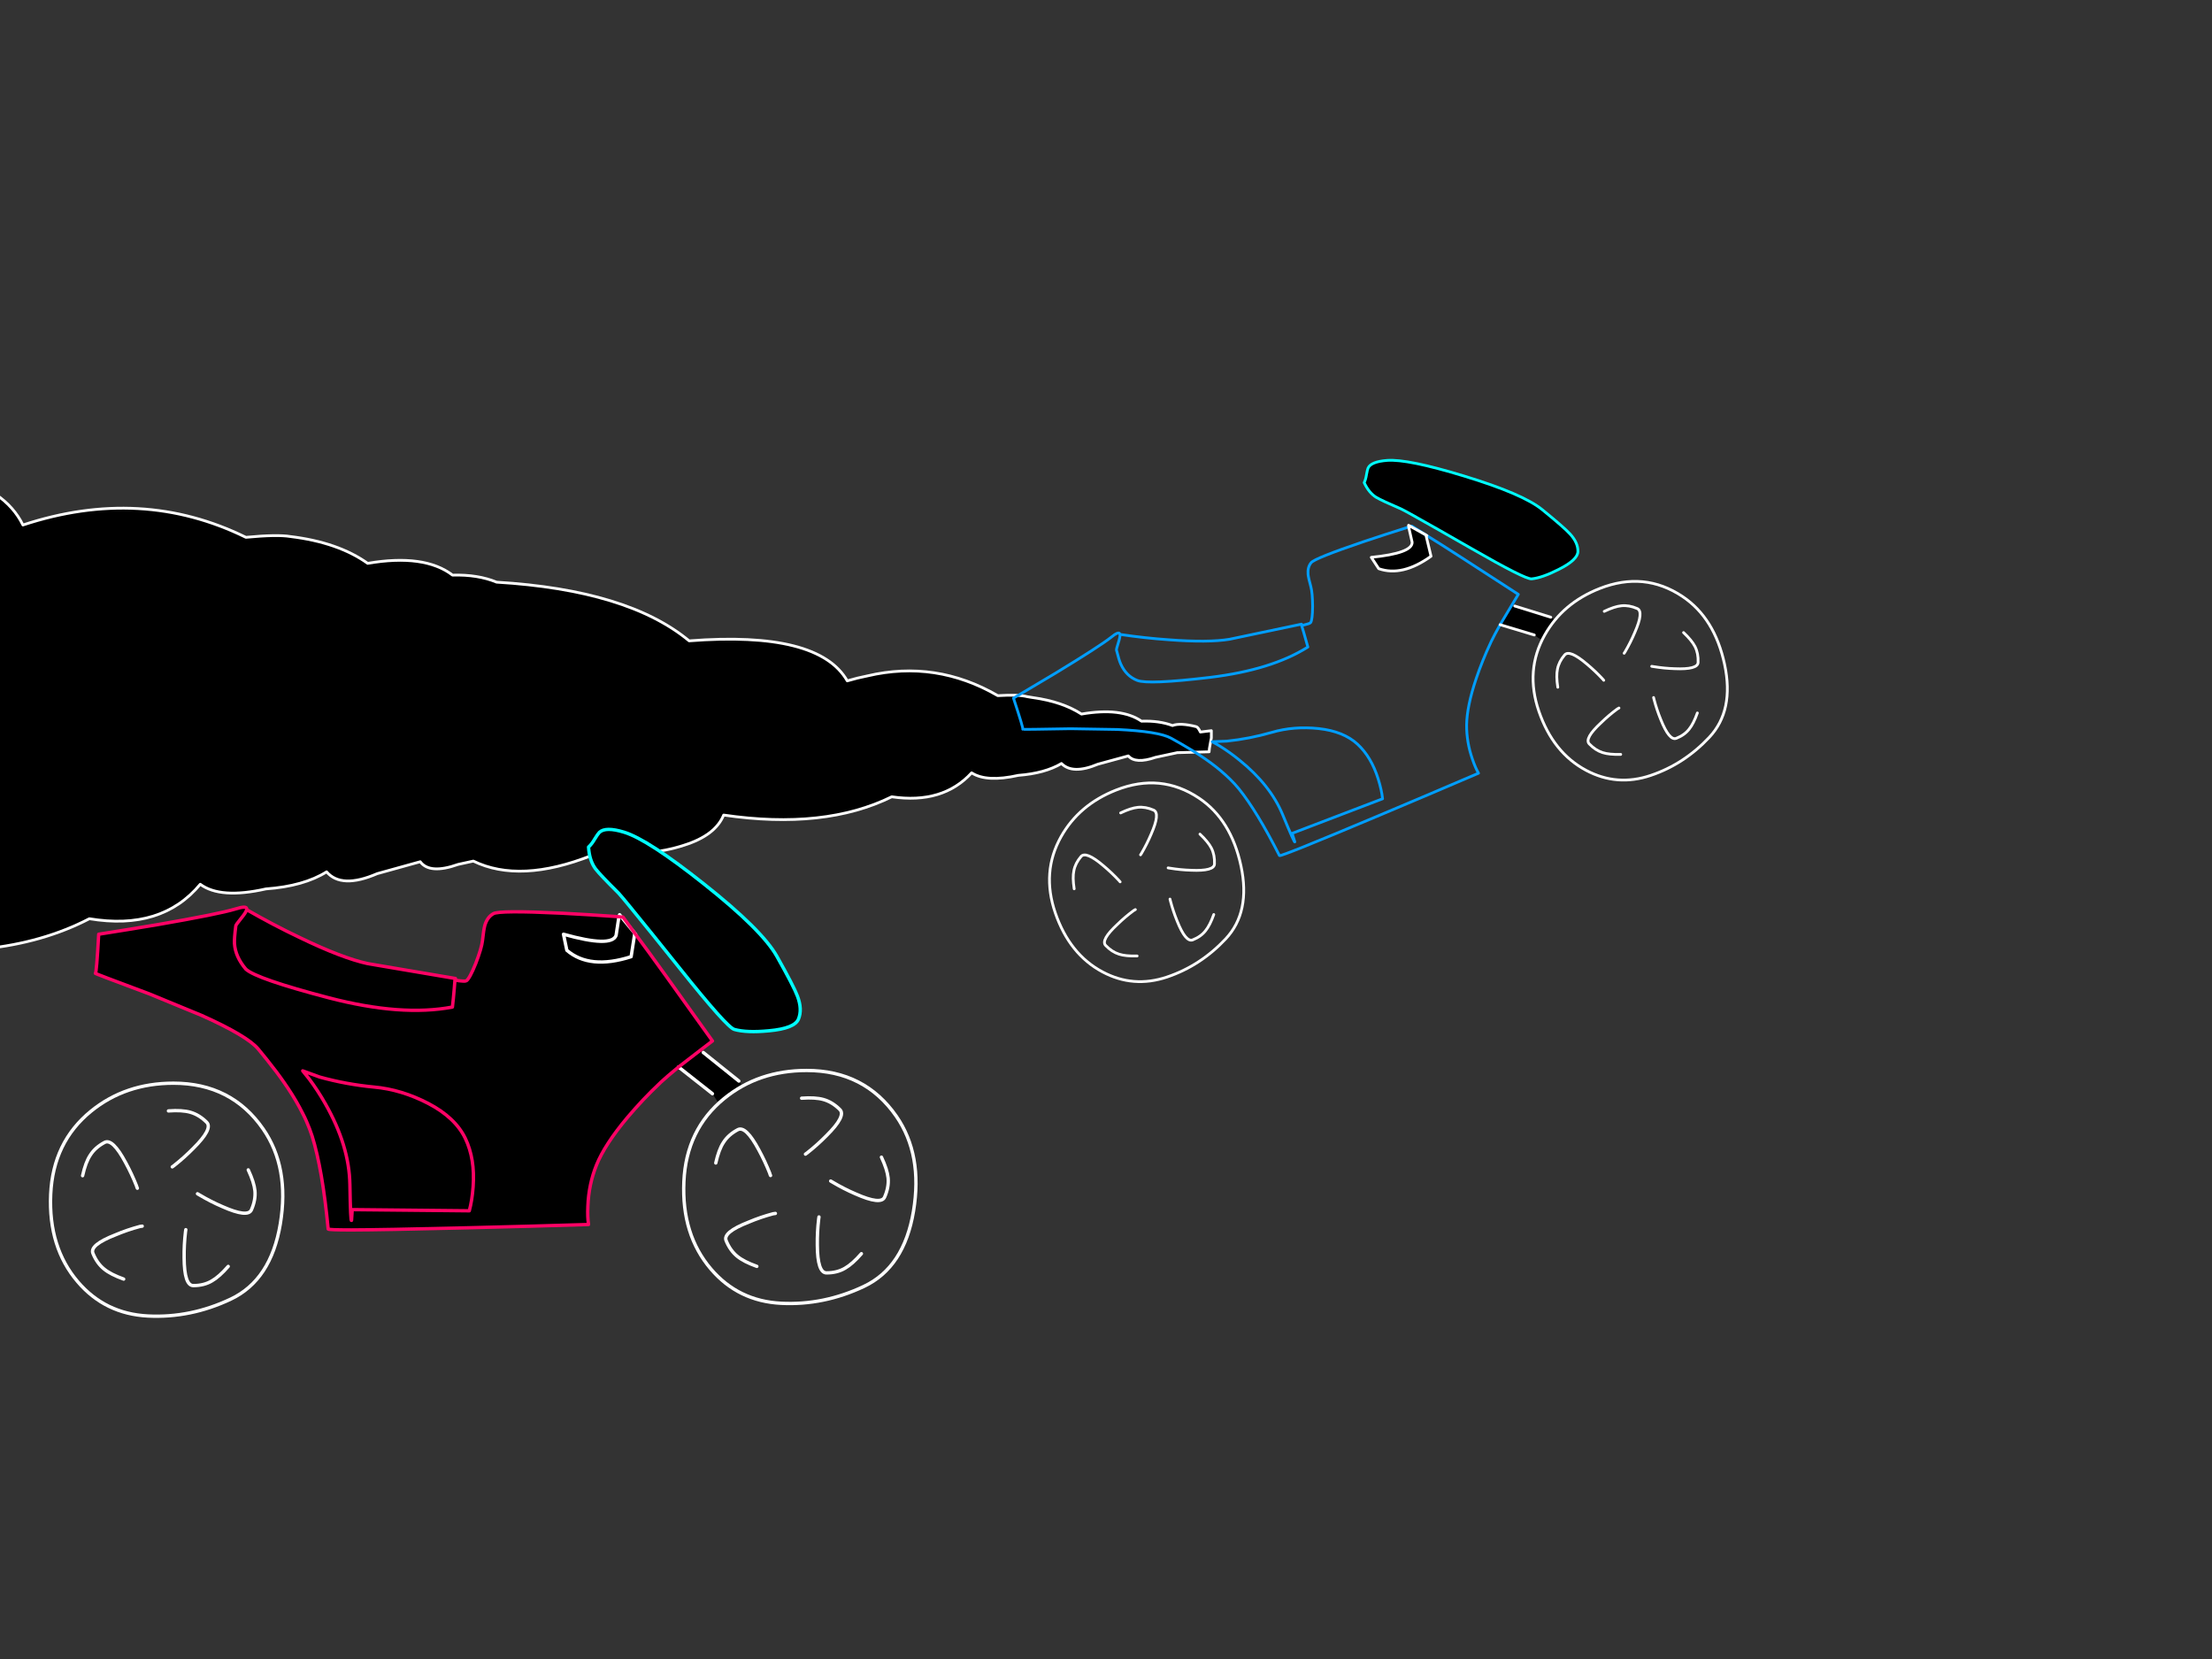 <?xml version="1.0" encoding="utf-8"?>
<svg id="EdithAnim11" image-rendering="inherit" baseProfile="basic" version="1.1" x="0px" y="0px" width="800" height="600" xmlns="http://www.w3.org/2000/svg" xmlns:xlink="http://www.w3.org/1999/xlink">
  <rect width="100%" height="100%" fill="#333333" stroke="none"/>
  <defs>
    <g id="Bike-Wheel" overflow="visible">
      <path id="Layer5_0_1_STROKES" stroke="#FFF" stroke-width="1" stroke-linejoin="round" stroke-linecap="round" fill="none" d="M2.05 -34.85Q-12.35 -34.85 -22.65 -26.45 -34 -17.2 -34.7 -1.55 -35.4 14.3 -26.6 24.6 -18.4 34.2 -5.6 34.85 7.15 35.5 19.2 29.8 31.25 24.1 34.05 7.25 36.85 -9.65 28.9 -21.15 19.4 -34.85 2.05 -34.85Z" test="Bike Wheel"/>
      <path id="Layer4_0_1_STROKES" stroke="#FFF" stroke-width="1" stroke-linejoin="round" stroke-linecap="round" fill="none" d="M.55 -26.55Q4.65 -26.85 7.1 -26.15 9.75 -25.4 12 -23.15 13.95 -21.25 8 -15.35 5.3 -12.6 2.25 -10.2 1.95 -10 1.7 -9.8M24.45 -8.9Q26.2 -5.15 26.45 -2.65 26.7 .1 25.4 3.05 24.35 5.5 16.7 2.1 13.2 .6 9.85 -1.4 9.5 -1.6 9.25 -1.75M18.45 20Q15.75 23.1 13.55 24.35 11.2 25.75 8 25.75 5.3 25.75 5.25 17.4 5.2 13.55 5.65 9.7 5.7 9.35 5.75 9M-25.15 -7.15Q-24.25 -11.2 -22.85 -13.3 -21.4 -15.6 -18.6 -17.1 -16.2 -18.45 -12.25 -11.05 -10.4 -7.65 -9 -4.1 -8.9 -3.7 -8.75 -3.4M-12.85 23.8Q-16.75 22.4 -18.7 20.8 -20.85 19.05 -22.05 16.1 -23.1 13.6 -15.3 10.55 -11.75 9.05 -8 8.05 -7.65 8 -7.3 7.95" test="Bike Wheel"/>
    </g>
  </defs>
  <g id="19_Motorbikesf68r1" overflow="visible">
    <g id="Smokef8r1">
      <path fill="#000" stroke="none" d="M105.017,194.047 Q100.287,193.247 88.935,194.333 51.095,175.772 8.288,189.872 -4.388,163.731 -72.642,169.537 -105.09,139.336 -188.574,135.818 -188.574,246.014 -188.574,356.209 -163.789,378.632 -119.611,361.329 -60.06,363.359 -53.06,341.08 -1.125,349.66 32.317,332.271 58.473,336.618 72.427,319.802 79.711,325.207 96.171,321.489 109.889,320.488 118.119,315.311 123.464,321.575 136.424,315.969 144.181,313.824 151.986,311.651 155.391,316.284 165.703,312.623 168.446,312.022 171.189,311.422 188.075,319.63 213.996,309.391 235.281,309.677 247.342,305.702 258.694,302.155 261.722,294.777 298.284,300.125 322.502,288.17 340.996,290.887 351.402,279.504 356.795,282.993 368.288,280.419 377.938,279.676 383.897,276.129 387.918,280.219 397.047,276.387 402.534,274.9 408.068,273.384 410.669,276.387 417.906,273.899 421.832,273.041 425.758,272.211 431.528,272.04 437.299,271.897 437.299,270.953 437.725,268.836 437.914,267.864 438.103,266.892 438.103,265.576 438.103,264.26 436.117,264.518 434.13,264.747 433.279,262.945 432.616,262.802 426.846,261.343 424.055,262.401 419.231,260.6 412.845,260.828 405.466,255.766 391.134,258.254 384.181,253.764 373.586,252.306 372.545,252.134 371.505,251.962 368.383,251.133 360.862,251.591 338.489,238.635 313.751,244.441 310.109,245.156 306.42,246.242 296.061,228.139 249.234,231.771 227.051,213.381 179.609,210.55 172.845,207.747 163.669,208.004 153.499,200.225 132.971,203.743 122.281,196.135 105.017,194.047Z" test="Smoke" vector-effect="non-scaling-stroke" stroke-width="1"/>
      <path id="Layer1_0_1_STROKES" stroke="#FFF" stroke-width="1" stroke-linejoin="round" stroke-linecap="round" fill="none" d="M437.299,271.897 Q431.528,272.04 425.758,272.211 421.832,273.041 417.906,273.899 410.669,276.387 408.068,273.384 402.534,274.9 397.047,276.387 387.918,280.219 383.897,276.129 377.938,279.676 368.288,280.419 356.795,282.993 351.402,279.504 340.996,290.887 322.502,288.17 298.284,300.125 261.722,294.777 258.694,302.155 247.342,305.702 235.281,309.677 213.996,309.391 188.075,319.63 171.189,311.422 168.446,312.022 165.703,312.623 155.391,316.284 151.986,311.651 144.181,313.824 136.424,315.969 123.464,321.575 118.119,315.311 109.889,320.488 96.171,321.489 79.711,325.207 72.427,319.802 58.473,336.618 32.317,332.271 -1.125,349.66 -53.06,341.08 -60.06,363.359 -119.611,361.329 -163.789,378.632 -188.574,356.209 -188.574,246.014 -188.574,135.818 -105.09,139.336 -72.642,169.537 -4.388,163.731 8.288,189.872 51.095,175.772 88.935,194.333 100.287,193.247 105.017,194.047 122.281,196.135 132.971,203.743 153.499,200.225 163.669,208.004 172.845,207.747 179.609,210.55 227.051,213.381 249.234,231.771 296.061,228.139 306.42,246.242 310.109,245.156 313.751,244.441 338.489,238.635 360.862,251.591 368.383,251.133 371.505,251.962 372.545,252.134 373.586,252.306 384.181,253.764 391.134,258.254 405.466,255.766 412.845,260.828 419.231,260.6 424.055,262.401 426.846,261.343 432.616,262.802 433.279,262.945 434.13,264.747 436.117,264.518 438.103,264.26 438.103,265.576 438.103,266.892 437.914,267.864 437.725,268.836 437.299,270.953 437.299,271.897Z" test="Smoke" vector-effect="non-scaling-stroke"/>
    </g>
    <g id="MotorBikeBluef8r1">
      <g id="BlueBikeContainer">
        <path fill="#000" stroke="none" d="M547.826,219.172 L546.911,218.62 542.536,225.926 554.904,229.651 557.224,231.316 Q560.33,227.133 562.404,224.283 L560.86,223.226 547.826,219.172 M510.725,196.129 Q510.824,200.064 495.949,201.568 L498.636,205.666 Q507.166,208.645 517.545,201.178 L515.695,193.474 510.2,190.428 Q509.81,190.528 509.466,190.609 L510.725,196.129 M529.548,172.181 Q509.102,165.942 501.648,166.513 495.864,166.963 494.784,169.268 494.53,169.851 494.214,171.64 493.944,173.411 493.372,174.55 495.105,178.271 497.787,179.901 499.748,181.062 506.728,184.061 507.686,184.495 512.269,187.09 512.331,187.103 512.334,187.118 518.773,190.694 532.111,198.345 551.684,209.599 553.95,209.352 557.775,208.974 563.768,205.917 570.627,202.466 570.671,199.441 570.726,196.305 567.885,193.181 565.782,190.84 557.727,184.29 550.78,178.646 529.548,172.181Z" test="BlueBikeContainer" vector-effect="non-scaling-stroke" stroke-width="1"/>
        <path id="Layer3_0_1_STROKES" stroke="#0FF" stroke-width="1" stroke-linejoin="round" stroke-linecap="round" fill="none" d="M493.372,174.55 Q493.944,173.411 494.214,171.64 494.53,169.851 494.784,169.268 495.864,166.963 501.648,166.513 509.102,165.942 529.548,172.181 550.78,178.646 557.727,184.29 565.782,190.84 567.885,193.181 570.726,196.305 570.671,199.441 570.627,202.466 563.768,205.917 557.775,208.974 553.95,209.352 551.684,209.599 532.111,198.345 518.773,190.694 512.367,187.132 512.331,187.103 512.293,187.08 507.686,184.495 506.728,184.061 499.748,181.062 497.787,179.901 495.105,178.271 493.372,174.55Z" test="BlueBikeContainer" vector-effect="non-scaling-stroke"/>
        <path id="Layer3_0_2_STROKES" stroke="#009EFF" stroke-width="1" stroke-linejoin="round" stroke-linecap="round" fill="none" d="M509.466,190.609 Q501.388,193.144 493.132,195.91 475.365,201.935 474.168,203.534 472.86,205.123 473.078,207.722 473.21,209.013 474.092,212.21 474.683,214.394 474.721,219.266 474.684,224.221 473.992,225.192 473.764,225.545 470.882,226.228 470.82,226.236 470.757,226.25 L471.486,228.648 Q472.351,231.53 473.006,234.011 459.931,242.271 437.636,244.977 415.322,247.637 411.331,246.093 407.34,244.549 405.369,240.223 404.745,238.911 403.783,235.101 403.72,234.803 404.438,232.534 405.184,230.2 405.049,229.447 405.036,229.348 405.008,229.275 404.65,228.191 401.814,230.506 397.759,233.712 381.772,243.441 373.737,248.268 366.54,252.496 370.218,263.615 369.892,263.743 369.567,263.872 387.162,263.552 403.809,263.821 404.078,263.823 419.07,264.528 423.519,266.965 427.22,269 430.327,270.892 430.688,271.126 431.095,271.341 433.795,273.017 436.014,274.561 440.007,277.339 443.1,280.15 443.996,280.925 444.799,281.737 446.635,283.538 448.092,285.328 454.616,293.446 462.73,309.425 462.968,310.029 498.891,294.872 516.814,287.335 534.73,279.64 533.617,277.768 532.549,274.644 530.366,268.415 530.429,262.161 530.503,255.526 533.834,245.569 536.145,238.752 539.075,232.551 539.142,232.31 539.273,232.098 540.399,229.775 542.536,225.926 L546.911,218.62 549.121,214.957 Q537.073,207.137 529.551,202.279 529.515,202.253 529.477,202.228 519.405,195.745 517.48,194.598 L516.056,193.708 M510.2,190.428 Q510.386,190.355 510.618,190.263 L515.695,193.474 M510.2,190.428 Q509.81,190.528 509.466,190.609 M405.049,229.447 Q414.284,230.807 422.781,231.383 436.954,232.465 444.672,231.199 L470.713,225.73 M438.415,268.246 L440.978,269.707 Q444.741,272.039 448.215,274.861 459.458,283.915 463.889,294.63 468.321,305.345 468.289,304.445 L467.304,301.396 500.028,288.893 Q499.684,285.699 498.444,281.729 495.964,273.791 490.97,269.151 485.911,264.483 476.934,263.505 467.91,262.545 459.916,264.886 451.858,267.198 443.706,268.043 L438.415,268.246Z" test="BlueBikeContainer" vector-effect="non-scaling-stroke"/>
        <path id="Layer3_0_3_STROKES" stroke="#FFF" stroke-width="1" stroke-linejoin="round" stroke-linecap="round" fill="none" d="M516.056,193.708 L515.695,193.474 517.545,201.178 Q507.166,208.645 498.636,205.666 L495.949,201.568 Q510.824,200.064 510.725,196.129 L509.466,190.609 509.432,189.978 510.2,190.428 515.695,193.474 M560.86,223.226 L547.826,219.172 M542.536,225.926 L554.904,229.651" test="BlueBikeContainer" vector-effect="non-scaling-stroke"/>
        <use xlink:href="#Bike-Wheel" transform="matrix(.93 -.366 .366 .93 589.4 246)"/>
        <use xlink:href="#Bike-Wheel" transform="matrix(.93 -.366 .366 .93 414.5 318.9)"/>
      </g>
    </g>
    <g id="MotorBikePinkf0r1">
      <path fill="#000" stroke="none" d="M84.804,341.261 Q85.106,346 88.911,350.502 92.716,354.005 118.99,360.891 145.264,367.716 163.626,364.213 163.988,361.132 164.29,357.508 L164.532,354.488 Q164.609,354.5 164.653,354.488 L164.713,353.884 133.003,348.509 Q123.762,346.516 108.3,339.026 98.998,334.617 89.213,329 89.032,329.906 87.16,332.201 85.348,334.436 85.287,334.798 84.683,339.509 84.804,341.261 M254.347,380.642 L253.562,379.615 245.408,385.896 257.669,395.56 259.541,398.46 Q264.887,395.129 268.48,392.842 L267.212,390.97 254.347,380.642 M222.818,338.301 Q221.187,342.771 203.792,337.878 L205,343.677 Q213.275,350.804 228.254,346 L229.583,337.516 224.751,331.657 Q224.268,331.597 223.845,331.536 L222.818,338.301 M203.792,337.878 Q221.187,342.771 222.818,338.301 L223.845,331.536 Q213.637,330.812 203.128,330.268 180.478,329.181 178.424,330.449 176.25,331.657 175.344,334.677 174.921,336.187 174.498,340.174 174.196,342.892 172.082,348.388 169.847,353.945 168.639,354.73 168.226,355.026 164.653,354.488 164.609,354.5 164.532,354.488 L164.29,357.508 Q163.988,361.132 163.626,364.213 145.264,367.716 118.99,360.891 92.716,354.005 88.911,350.502 85.106,346 84.804,341.261 84.683,339.509 85.287,334.798 85.348,334.436 87.16,332.201 89.032,329.906 89.213,329 89.243,328.882 89.213,328.758 89.321,327.41 85.106,328.758 79.126,330.57 56.839,334.436 45.665,336.308 35.699,337.878 34.914,352.012 34.491,352.012 34.068,352.012 54,359.441 72.603,367.112 72.905,367.233 89.455,374.662 93.381,379.373 96.642,383.299 99.3,386.802 99.602,387.225 99.964,387.648 101.598,389.838 102.984,391.816 103.067,391.963 103.105,392.057 103.625,392.774 104.072,393.446 107.333,398.339 109.568,402.869 110.232,404.137 110.776,405.406 112.044,408.244 112.89,410.902 116.635,422.922 118.688,444.484 118.688,444.813 126.963,444.786 127.039,444.817 127.084,444.786 138.613,444.784 165.8,444.122 167.763,444.076 169.726,444.001 191.264,443.517 212.852,442.854 212.429,440.256 212.61,436.27 212.912,428.297 215.751,421.291 218.771,413.862 226.925,404.137 232.542,397.493 238.582,391.816 238.764,391.574 239.005,391.393 241.3,389.279 245.408,385.896 L253.562,379.615 257.669,376.474 Q247.58,362.345 241.24,353.522 241.241,353.506 241.18,353.462 232.75,341.711 231.093,339.57 L229.885,337.939 229.583,337.516 228.254,346 Q213.275,350.804 205,343.677 L203.792,337.878 M154.989,399.124 Q164.653,404.198 168.277,411.687 171.84,419.116 171.116,429.143 170.753,434.156 169.726,437.901 L127.386,437.478 127.144,441.344 Q126.782,442.37 126.54,428.358 126.299,414.345 117.662,399.184 115.004,394.473 111.803,390.185 L109.447,387.286 115.608,389.52 Q125.151,392.178 135.238,393.144 145.264,394.05 154.989,399.124 M168.277,411.687 Q164.653,404.198 154.989,399.124 145.264,394.05 135.238,393.144 125.151,392.178 115.608,389.52 L109.447,387.286 111.803,390.185 Q115.004,394.473 117.662,399.184 126.299,414.345 126.54,428.358 126.782,442.37 127.144,441.344 L127.386,437.478 169.726,437.901 Q170.753,434.156 171.116,429.143 171.84,419.116 168.277,411.687 M254.588,319.698 Q234.354,303.632 225.717,300.974 219.013,298.92 216.778,301.034 216.234,301.578 215.087,303.45 214,305.323 212.852,306.35 213.154,311.302 215.449,314.322 217.14,316.497 223.664,322.96 224.549,323.872 228.556,328.818 228.62,328.861 228.616,328.879 234.276,335.751 245.891,350.26 262.924,371.582 265.581,372.306 270.051,373.575 278.144,372.79 287.386,371.944 288.775,368.562 290.224,365.058 288.412,360.287 287.084,356.723 280.923,345.791 275.608,336.368 254.588,319.698Z" test="RedBike container" stroke-width="1.208"/>
      <path id="Layer2_0_1_STROKES" stroke="#0FF" stroke-width="1.208" stroke-linejoin="round" stroke-linecap="round" fill="none" d="M212.852,306.35 Q214,305.323 215.087,303.45 216.234,301.578 216.778,301.034 219.013,298.92 225.717,300.974 234.354,303.632 254.588,319.698 275.608,336.368 280.923,345.791 287.084,356.723 288.412,360.287 290.224,365.058 288.775,368.562 287.386,371.944 278.144,372.79 270.051,373.575 265.581,372.306 262.924,371.582 245.891,350.26 234.276,335.751 228.647,328.909 228.62,328.861 228.586,328.818 224.549,323.872 223.664,322.96 217.14,316.497 215.449,314.322 213.154,311.302 212.852,306.35Z" test="RedBike container"/>
      <path id="Layer2_0_2_STROKES" stroke="#FFF" stroke-width="1.208" stroke-linejoin="round" stroke-linecap="round" fill="none" d="M229.583,337.516 L228.254,346 Q213.275,350.804 205,343.677 L203.792,337.878 Q221.187,342.771 222.818,338.301 L223.845,331.536 M229.885,337.939 L229.583,337.516 224.751,331.657 M223.845,331.536 L224.086,330.812 224.751,331.657 M267.212,390.97 L254.347,380.642 M245.408,385.896 L257.669,395.56" test="RedBike container"/>
      <path id="Layer2_0_3_STROKES" stroke="#FF0265" stroke-width="1.208" stroke-linejoin="round" stroke-linecap="round" fill="none" d="M223.845,331.536 Q213.637,330.812 203.128,330.268 180.478,329.181 178.424,330.449 176.25,331.657 175.344,334.677 174.921,336.187 174.498,340.174 174.196,342.892 172.082,348.388 169.847,353.945 168.639,354.73 168.226,355.026 164.683,354.519 164.609,354.5 164.532,354.488 L164.29,357.508 Q163.988,361.132 163.626,364.213 145.264,367.716 118.99,360.891 92.716,354.005 88.911,350.502 85.106,346 84.804,341.261 84.683,339.509 85.287,334.798 85.348,334.436 87.16,332.201 89.032,329.906 89.213,329 89.243,328.882 89.243,328.788 89.321,327.41 85.106,328.758 79.126,330.57 56.839,334.436 45.665,336.308 35.699,337.878 34.914,352.012 34.491,352.012 34.068,352.012 54,359.441 72.603,367.112 72.905,367.233 89.455,374.662 93.381,379.373 96.642,383.299 99.3,386.802 99.602,387.225 99.964,387.648 101.598,389.838 102.984,391.846 103.067,391.963 103.135,392.087 103.625,392.774 104.072,393.446 107.333,398.339 109.568,402.869 110.232,404.137 110.776,405.406 112.044,408.244 112.89,410.902 116.635,422.922 118.688,444.484 118.688,444.813 126.963,444.817 127.039,444.817 127.114,444.817 138.613,444.784 165.8,444.122 167.763,444.076 169.726,444.031 191.264,443.517 212.852,442.854 212.429,440.256 212.61,436.27 212.912,428.297 215.751,421.291 218.771,413.862 226.925,404.137 232.542,397.493 238.582,391.816 238.764,391.574 239.005,391.393 241.3,389.279 245.408,385.896 L253.562,379.615 257.669,376.474 Q247.58,362.345 241.27,353.552 241.241,353.506 241.21,353.462 232.75,341.711 231.093,339.57 L229.885,337.939 M223.845,331.536 Q224.268,331.597 224.751,331.657 224.992,331.657 225.294,331.657 L229.583,337.516 M89.213,329 Q98.998,334.617 108.3,339.026 123.762,346.516 133.003,348.509 L164.713,353.884 M111.803,390.185 Q115.004,394.473 117.662,399.184 126.299,414.345 126.54,428.358 126.782,442.37 127.144,441.344 L127.386,437.478 169.726,437.901 Q170.753,434.156 171.116,429.143 171.84,419.116 168.277,411.687 164.653,404.198 154.989,399.124 145.264,394.05 135.238,393.144 125.151,392.178 115.608,389.52 L109.477,387.286 111.803,390.185Z" test="RedBike container"/>
      <use xlink:href="#Bike-Wheel" transform="matrix(1.208 0 0 1.208 289.25 429.25)"/>
      <use xlink:href="#Bike-Wheel" transform="matrix(1.208 0 0 1.208 60.25 433.85)"/>
    </g>
  </g>
</svg>